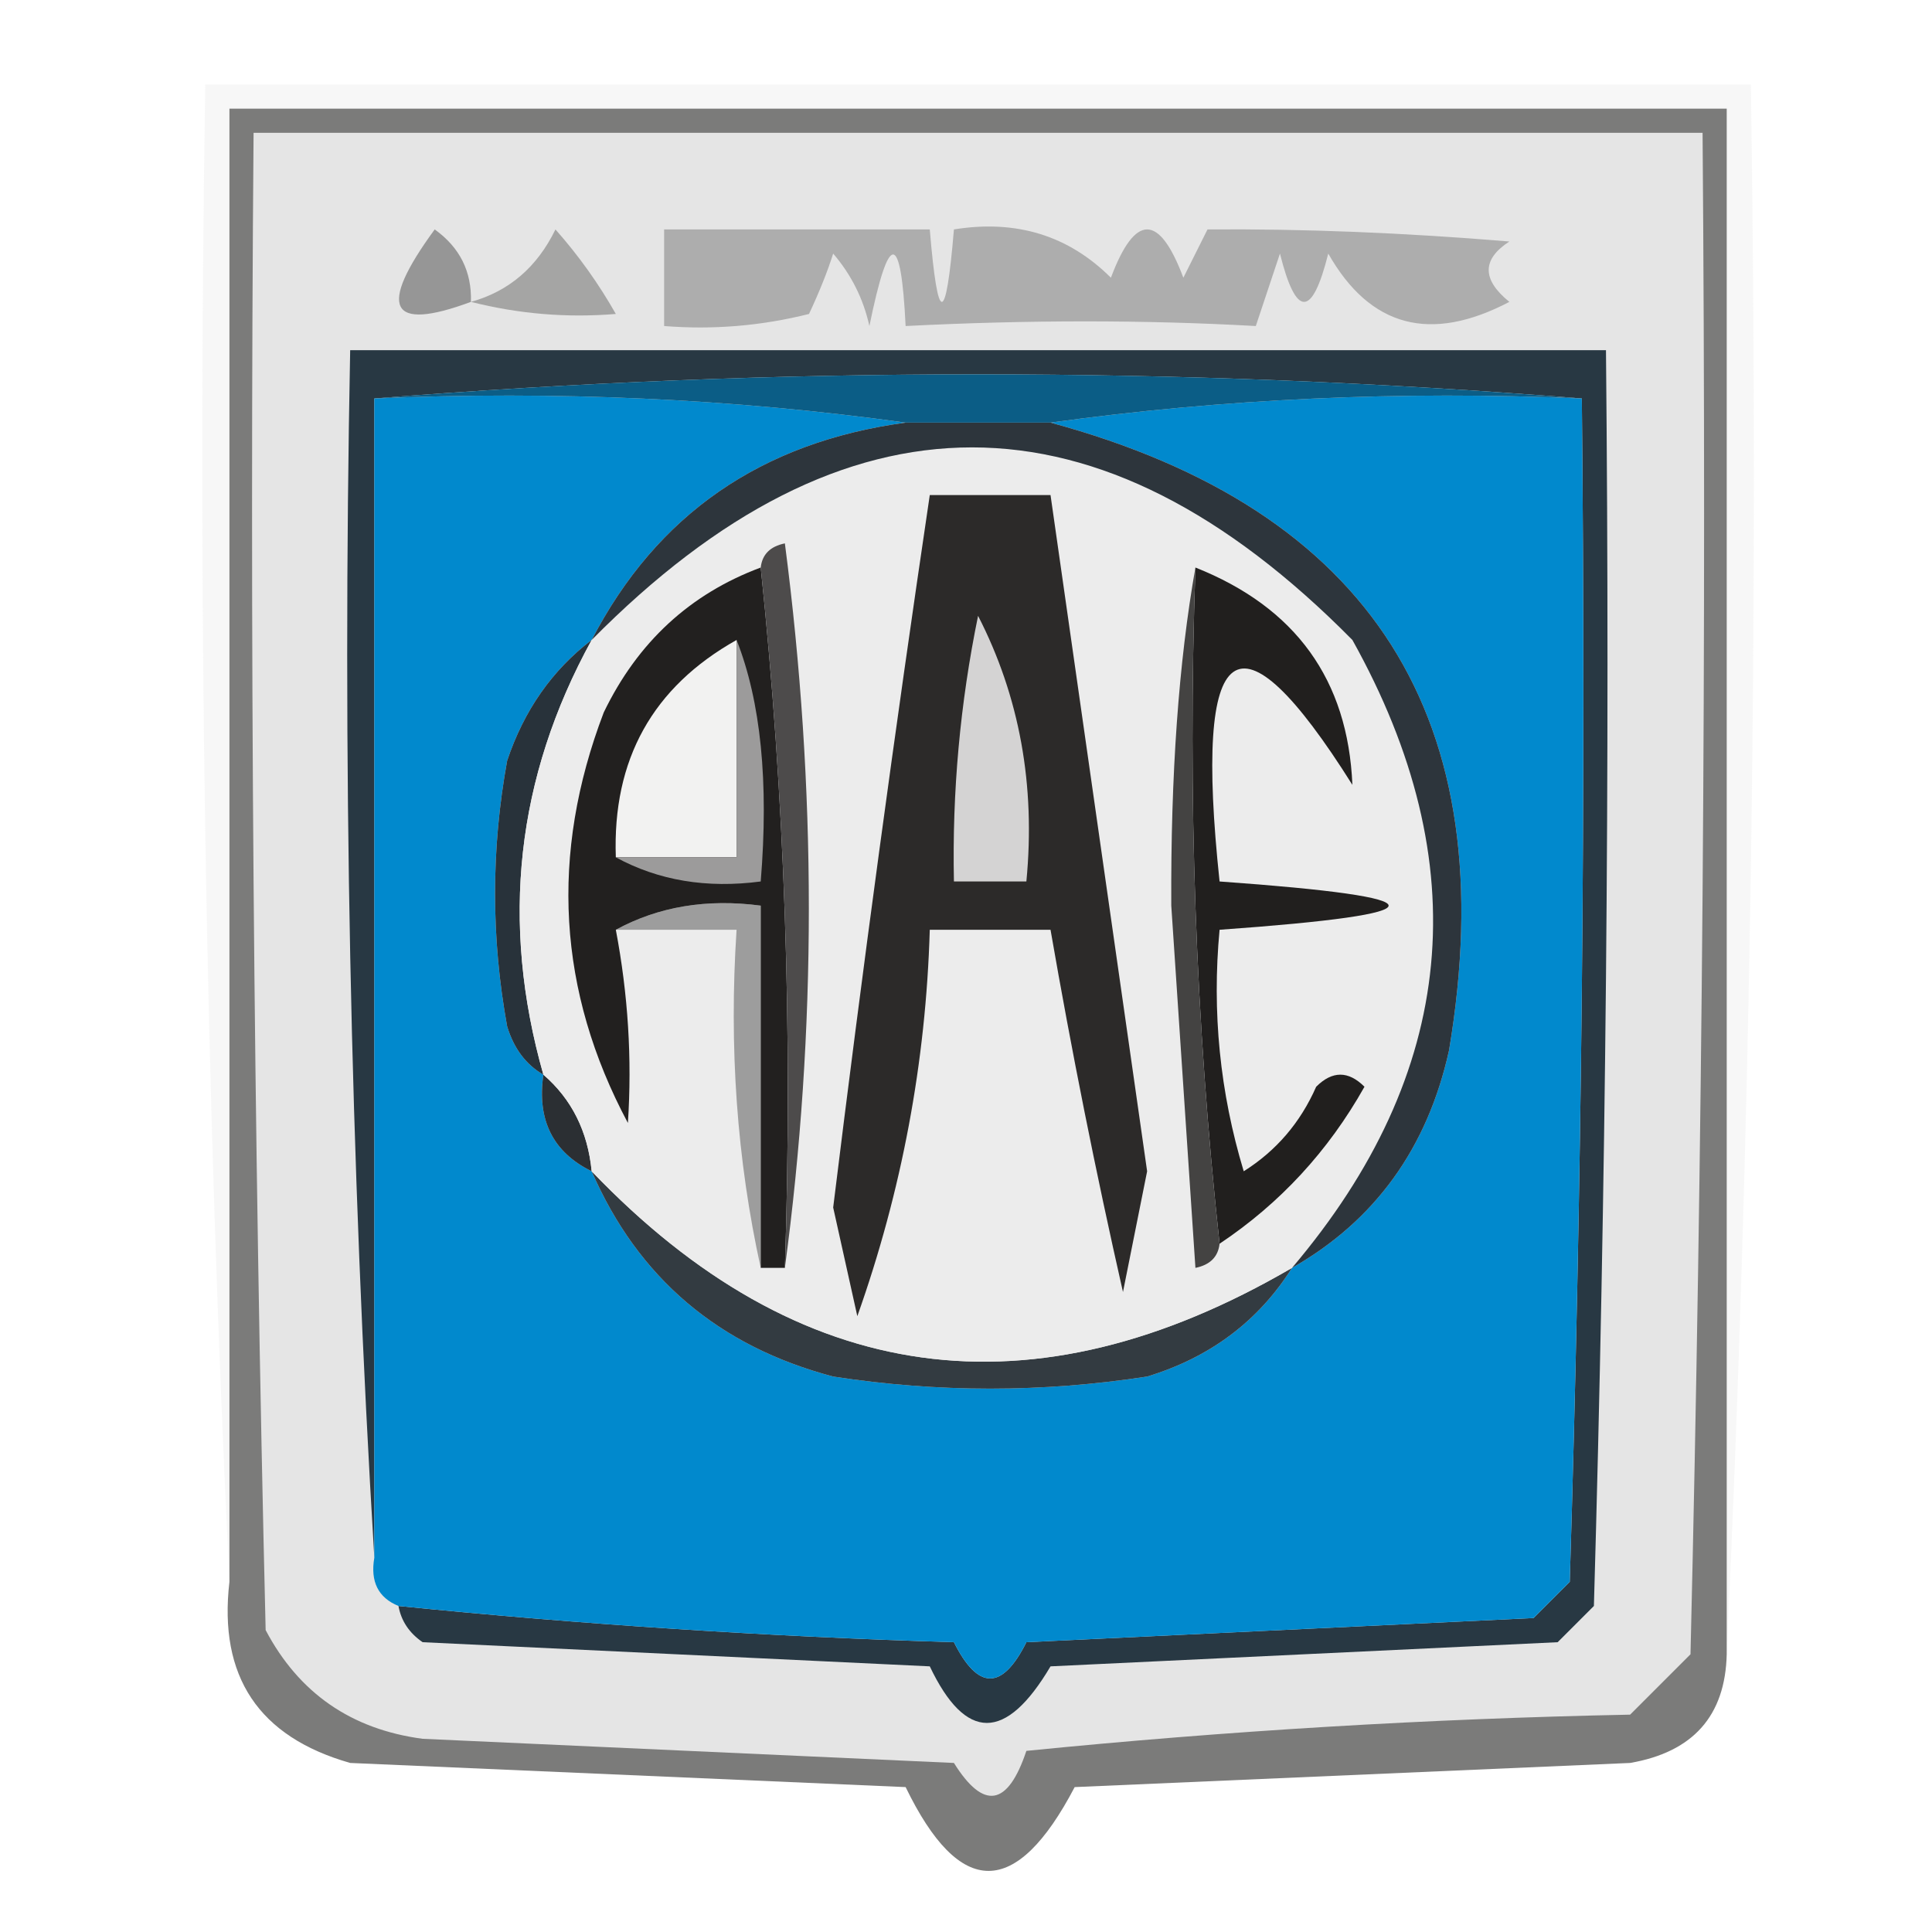 <?xml version="1.0" encoding="UTF-8"?>
<!DOCTYPE svg PUBLIC "-//W3C//DTD SVG 1.1//EN" "http://www.w3.org/Graphics/SVG/1.1/DTD/svg11.dtd">
<svg xmlns="http://www.w3.org/2000/svg" version="1.1" width="80px" height="80px" style="shape-rendering:geometricPrecision; text-rendering:geometricPrecision; image-rendering:optimizeQuality; fill-rule:evenodd; clip-rule:evenodd" xmlns:xlink="http://www.w3.org/1999/xlink">
<g><path style="opacity:0.125" fill="#c5c5c5" d="M 71.5,68.5 C 71.5,47.167 71.5,25.833 71.5,4.5C 50.833,4.5 30.167,4.5 9.5,4.5C 9.5,24.833 9.5,45.167 9.5,65.5C 8.503,45.007 8.169,24.34 8.5,3.5C 29.833,3.5 51.167,3.5 72.5,3.5C 72.831,25.34 72.497,47.006 71.5,68.5 Z"/></g>
<g><path style="opacity:0.595" fill="#232221" d="M 71.5,68.5 C 71.439,71.049 70.106,72.549 67.5,73C 59.833,73.333 52.167,73.667 44.5,74C 42.077,78.627 39.744,78.627 37.5,74C 29.833,73.667 22.167,73.333 14.5,73C 10.71,71.92 9.043,69.42 9.5,65.5C 9.5,45.167 9.5,24.833 9.5,4.5C 30.167,4.5 50.833,4.5 71.5,4.5C 71.5,25.833 71.5,47.167 71.5,68.5 Z"/></g>
<g><path style="opacity:1" fill="#e5e5e5" d="M 10.5,5.5 C 30.5,5.5 50.5,5.5 70.5,5.5C 70.667,26.503 70.5,47.503 70,68.5C 69.167,69.333 68.333,70.167 67.5,71C 59.147,71.168 50.813,71.668 42.5,72.5C 41.731,74.801 40.731,74.968 39.5,73C 32.167,72.667 24.833,72.333 17.5,72C 14.545,71.608 12.378,70.108 11,67.5C 10.5,46.836 10.333,26.169 10.5,5.5 Z"/></g>
<g><path style="opacity:1" fill="#283843" d="M 16.5,66.5 C 24.119,67.268 31.786,67.768 39.5,68C 40.5,70 41.5,70 42.5,68C 49.5,67.667 56.5,67.333 63.5,67C 64,66.5 64.5,66 65,65.5C 65.5,49.17 65.667,32.837 65.5,16.5C 48.833,15.167 32.167,15.167 15.5,16.5C 15.5,32.5 15.5,48.5 15.5,64.5C 14.504,48.008 14.17,31.342 14.5,14.5C 31.833,14.5 49.167,14.5 66.5,14.5C 66.667,31.837 66.5,49.17 66,66.5C 65.5,67 65,67.5 64.5,68C 57.5,68.333 50.5,68.667 43.5,69C 41.653,72.124 39.987,72.124 38.5,69C 31.5,68.667 24.5,68.333 17.5,68C 16.944,67.617 16.611,67.117 16.5,66.5 Z"/></g>
<g><path style="opacity:1" fill="#0189cd" d="M 15.5,16.5 C 23.019,16.175 30.352,16.508 37.5,17.5C 31.527,18.306 27.194,21.306 24.5,26.5C 22.864,27.749 21.697,29.416 21,31.5C 20.333,35.167 20.333,38.833 21,42.5C 21.278,43.416 21.778,44.083 22.5,44.5C 22.229,46.38 22.896,47.713 24.5,48.5C 26.418,52.912 29.751,55.745 34.5,57C 38.833,57.667 43.167,57.667 47.5,57C 50.106,56.208 52.106,54.708 53.5,52.5C 56.935,50.544 59.102,47.544 60,43.5C 62.309,29.77 56.809,21.103 43.5,17.5C 50.648,16.508 57.981,16.175 65.5,16.5C 65.667,32.837 65.5,49.17 65,65.5C 64.5,66 64,66.5 63.5,67C 56.5,67.333 49.5,67.667 42.5,68C 41.5,70 40.5,70 39.5,68C 31.786,67.768 24.119,67.268 16.5,66.5C 15.662,66.158 15.328,65.492 15.5,64.5C 15.5,48.5 15.5,32.5 15.5,16.5 Z"/></g>
<g><path style="opacity:1" fill="#333b41" d="M 24.5,48.5 C 33.066,57.446 42.732,58.779 53.5,52.5C 52.106,54.708 50.106,56.208 47.5,57C 43.167,57.667 38.833,57.667 34.5,57C 29.751,55.745 26.418,52.912 24.5,48.5 Z"/></g>
<g><path style="opacity:1" fill="#2b2f33" d="M 22.5,44.5 C 23.674,45.514 24.34,46.847 24.5,48.5C 22.896,47.713 22.229,46.38 22.5,44.5 Z"/></g>
<g><path style="opacity:1" fill="#28323a" d="M 24.5,26.5 C 21.372,32.192 20.706,38.192 22.5,44.5C 21.778,44.083 21.278,43.416 21,42.5C 20.333,38.833 20.333,35.167 21,31.5C 21.697,29.416 22.864,27.749 24.5,26.5 Z"/></g>
<g><path style="opacity:1" fill="#ececec" d="M 53.5,52.5 C 42.732,58.779 33.066,57.446 24.5,48.5C 24.34,46.847 23.674,45.514 22.5,44.5C 20.706,38.192 21.372,32.192 24.5,26.5C 35.001,15.867 45.501,15.867 56,26.5C 61.173,35.77 60.34,44.437 53.5,52.5 Z"/></g>
<g><path style="opacity:1" fill="#9d9d9d" d="M 25.5,38.5 C 27.265,37.539 29.265,37.205 31.5,37.5C 31.5,42.5 31.5,47.5 31.5,52.5C 30.514,48.03 30.18,43.363 30.5,38.5C 28.833,38.5 27.167,38.5 25.5,38.5 Z"/></g>
<g><path style="opacity:1" fill="#211f1e" d="M 49.5,23.5 C 53.648,25.148 55.815,28.148 56,32.5C 51.247,24.941 49.414,26.275 50.5,36.5C 59.833,37.167 59.833,37.833 50.5,38.5C 50.18,41.898 50.513,45.232 51.5,48.5C 52.845,47.653 53.845,46.487 54.5,45C 55.167,44.333 55.833,44.333 56.5,45C 55.002,47.664 53.002,49.83 50.5,51.5C 49.506,42.348 49.173,33.015 49.5,23.5 Z"/></g>
<g><path style="opacity:1" fill="#444342" d="M 49.5,23.5 C 49.173,33.015 49.506,42.348 50.5,51.5C 50.44,52.043 50.107,52.376 49.5,52.5C 49.167,47.5 48.833,42.5 48.5,37.5C 48.473,32.082 48.806,27.415 49.5,23.5 Z"/></g>
<g><path style="opacity:1" fill="#22201f" d="M 31.5,23.5 C 32.494,32.986 32.827,42.652 32.5,52.5C 32.167,52.5 31.833,52.5 31.5,52.5C 31.5,47.5 31.5,42.5 31.5,37.5C 29.265,37.205 27.265,37.539 25.5,38.5C 26.008,41.176 26.175,43.843 26,46.5C 23.09,41.048 22.757,35.381 25,29.5C 26.405,26.591 28.572,24.591 31.5,23.5 Z"/></g>
<g><path style="opacity:1" fill="#f2f2f1" d="M 30.5,26.5 C 30.5,29.5 30.5,32.5 30.5,35.5C 28.833,35.5 27.167,35.5 25.5,35.5C 25.355,31.453 27.022,28.453 30.5,26.5 Z"/></g>
<g><path style="opacity:1" fill="#9c9b9b" d="M 25.5,35.5 C 27.167,35.5 28.833,35.5 30.5,35.5C 30.5,32.5 30.5,29.5 30.5,26.5C 31.504,29.045 31.837,32.379 31.5,36.5C 29.265,36.795 27.265,36.461 25.5,35.5 Z"/></g>
<g><path style="opacity:1" fill="#4d4b4b" d="M 31.5,23.5 C 31.56,22.957 31.893,22.624 32.5,22.5C 33.823,32.659 33.823,42.659 32.5,52.5C 32.827,42.652 32.494,32.986 31.5,23.5 Z"/></g>
<g><path style="opacity:1" fill="#2c2a29" d="M 38.5,20.5 C 40.167,20.5 41.833,20.5 43.5,20.5C 44.832,29.825 46.165,39.158 47.5,48.5C 47.167,50.167 46.833,51.833 46.5,53.5C 45.37,48.518 44.37,43.518 43.5,38.5C 41.833,38.5 40.167,38.5 38.5,38.5C 38.34,43.982 37.34,49.316 35.5,54.5C 35.167,53 34.833,51.5 34.5,50C 35.712,40.133 37.046,30.299 38.5,20.5 Z"/></g>
<g><path style="opacity:1" fill="#d4d3d3" d="M 40.5,25.5 C 42.217,28.845 42.884,32.511 42.5,36.5C 41.5,36.5 40.5,36.5 39.5,36.5C 39.423,32.785 39.756,29.119 40.5,25.5 Z"/></g>
<g><path style="opacity:1" fill="#2d353c" d="M 37.5,17.5 C 39.5,17.5 41.5,17.5 43.5,17.5C 56.809,21.103 62.309,29.77 60,43.5C 59.102,47.544 56.935,50.544 53.5,52.5C 60.34,44.437 61.173,35.77 56,26.5C 45.501,15.867 35.001,15.867 24.5,26.5C 27.194,21.306 31.527,18.306 37.5,17.5 Z"/></g>
<g><path style="opacity:1" fill="#0b5d86" d="M 15.5,16.5 C 32.167,15.167 48.833,15.167 65.5,16.5C 57.981,16.175 50.648,16.508 43.5,17.5C 41.5,17.5 39.5,17.5 37.5,17.5C 30.352,16.508 23.019,16.175 15.5,16.5 Z"/></g>
<g><path style="opacity:1" fill="#969696" d="M 19.5,12.5 C 16.117,13.754 15.617,12.754 18,9.5C 19.039,10.244 19.539,11.244 19.5,12.5 Z"/></g>
<g><path style="opacity:1" fill="#adadad" d="M 27.5,9.5 C 31.167,9.5 34.833,9.5 38.5,9.5C 38.833,13.5 39.167,13.5 39.5,9.5C 42.079,9.083 44.246,9.75 46,11.5C 47,8.833 48,8.833 49,11.5C 49.333,10.833 49.667,10.167 50,9.5C 53.966,9.47 58.133,9.636 62.5,10C 61.359,10.741 61.359,11.575 62.5,12.5C 59.23,14.214 56.73,13.548 55,10.5C 54.333,13.167 53.667,13.167 53,10.5C 52.667,11.5 52.333,12.5 52,13.5C 47.41,13.243 42.577,13.243 37.5,13.5C 37.307,9.551 36.807,9.551 36,13.5C 35.751,12.376 35.251,11.376 34.5,10.5C 34.264,11.247 33.93,12.081 33.5,13C 31.527,13.495 29.527,13.662 27.5,13.5C 27.5,12.167 27.5,10.833 27.5,9.5 Z"/></g>
<g><path style="opacity:1" fill="#a5a5a4" d="M 19.5,12.5 C 21.074,12.063 22.241,11.063 23,9.5C 23.956,10.579 24.789,11.745 25.5,13C 23.482,13.168 21.482,13.002 19.5,12.5 Z"/></g>
</svg>
